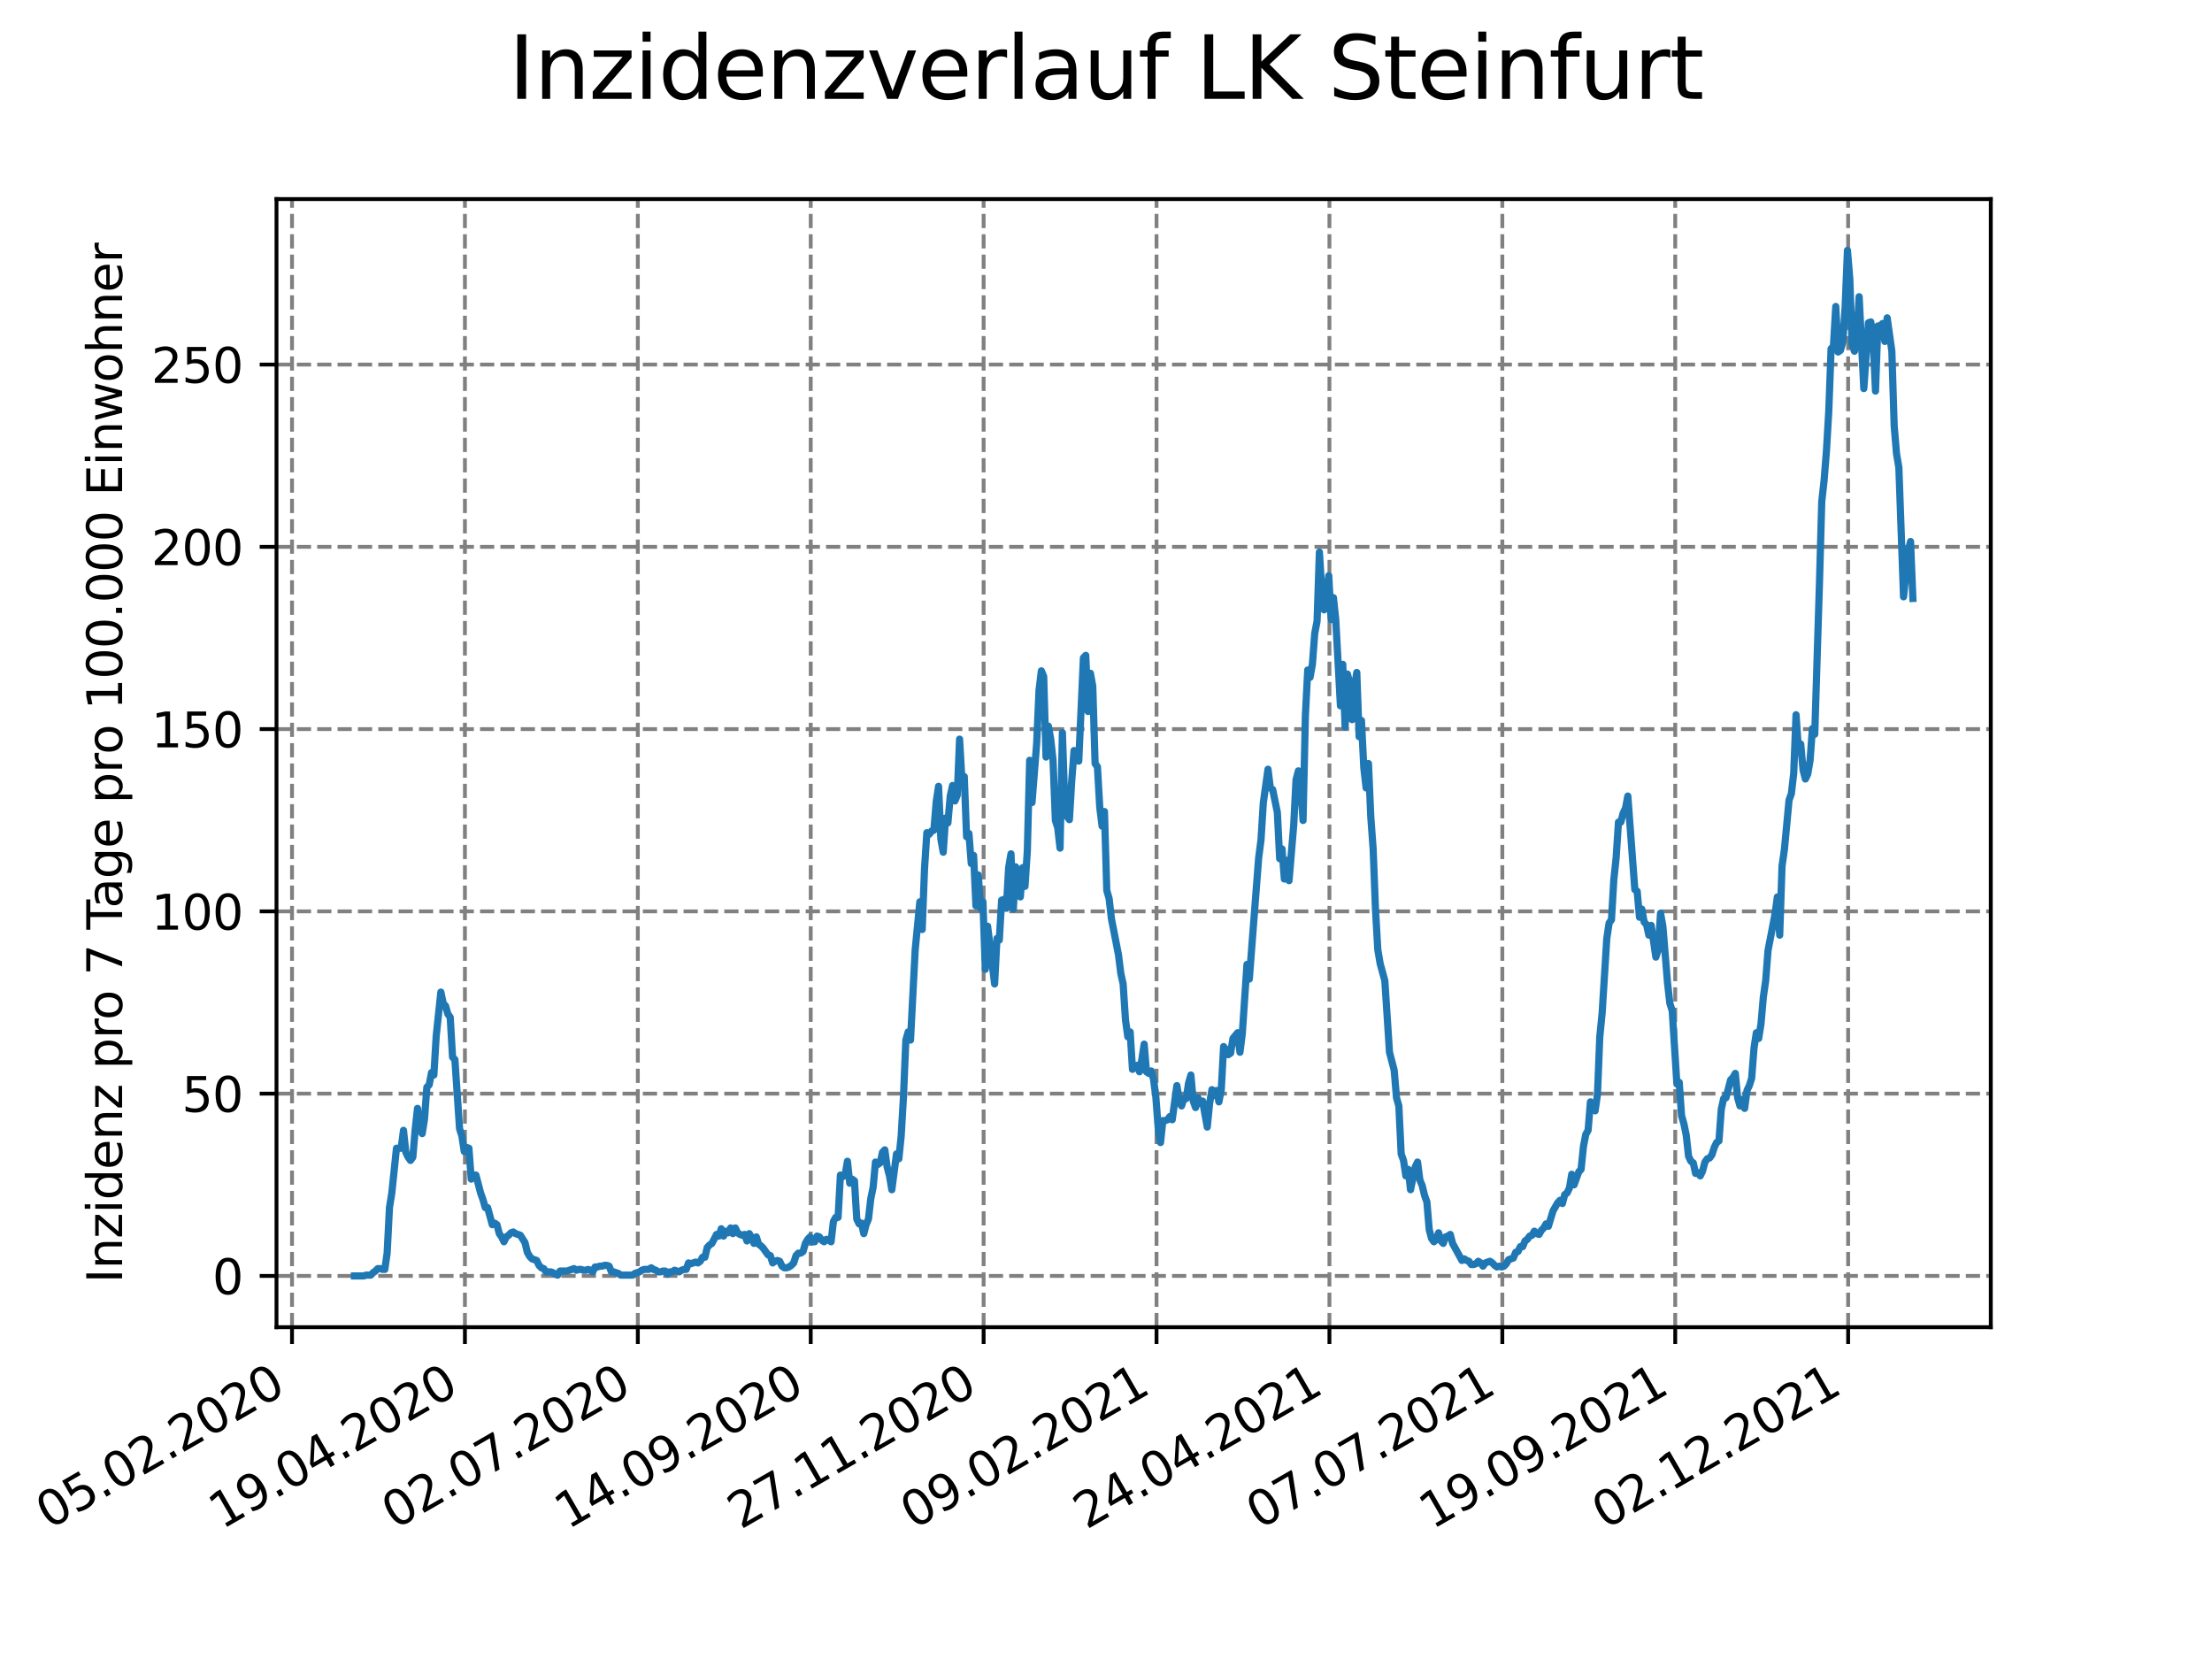 <?xml version="1.0" encoding="utf-8" standalone="no"?>
<!DOCTYPE svg PUBLIC "-//W3C//DTD SVG 1.1//EN"
  "http://www.w3.org/Graphics/SVG/1.1/DTD/svg11.dtd">
<svg xmlns:xlink="http://www.w3.org/1999/xlink" width="460.8pt" height="345.6pt" viewBox="0 0 460.8 345.6" xmlns="http://www.w3.org/2000/svg" version="1.1">
 <defs>
  <style type="text/css">*{stroke-linejoin: round; stroke-linecap: butt}</style>
 </defs>
 <g id="figure_1">
  <g id="patch_1">
   <path d="M 0 345.6 
L 460.8 345.6 
L 460.8 0 
L 0 0 
z
" style="fill: #ffffff"/>
  </g>
  <g id="axes_1">
   <g id="patch_2">
    <path d="M 57.6 276.48 
L 414.72 276.48 
L 414.72 41.472 
L 57.6 41.472 
z
" style="fill: #ffffff"/>
   </g>
   <g id="matplotlib.axis_1">
    <g id="xtick_1">
     <g id="line2d_1">
      <path d="M 60.833 276.48 
L 60.833 41.472 
" clip-path="url(#p76968b57ee)" style="fill: none; stroke-dasharray: 2.96,1.28; stroke-dashoffset: 0; stroke: #808080; stroke-width: 0.8"/>
     </g>
     <g id="line2d_2">
      <defs>
       <path id="med635b8fd5" d="M 0 0 
L 0 3.5 
" style="stroke: #000000; stroke-width: 0.8"/>
      </defs>
      <g>
       <use xlink:href="#med635b8fd5" x="60.833" y="276.48" style="stroke: #000000; stroke-width: 0.8"/>
      </g>
     </g>
     <g id="text_1">
      <!-- 05.02.2020 -->
      <g transform="translate(10.208 318.689)rotate(-30)scale(0.1 -0.1)">
       <defs>
        <path id="DejaVuSans-30" d="M 2034 4250 
Q 1547 4250 1301 3770 
Q 1056 3291 1056 2328 
Q 1056 1369 1301 889 
Q 1547 409 2034 409 
Q 2525 409 2770 889 
Q 3016 1369 3016 2328 
Q 3016 3291 2770 3770 
Q 2525 4250 2034 4250 
z
M 2034 4750 
Q 2819 4750 3233 4129 
Q 3647 3509 3647 2328 
Q 3647 1150 3233 529 
Q 2819 -91 2034 -91 
Q 1250 -91 836 529 
Q 422 1150 422 2328 
Q 422 3509 836 4129 
Q 1250 4750 2034 4750 
z
" transform="scale(0.016)"/>
        <path id="DejaVuSans-35" d="M 691 4666 
L 3169 4666 
L 3169 4134 
L 1269 4134 
L 1269 2991 
Q 1406 3038 1543 3061 
Q 1681 3084 1819 3084 
Q 2600 3084 3056 2656 
Q 3513 2228 3513 1497 
Q 3513 744 3044 326 
Q 2575 -91 1722 -91 
Q 1428 -91 1123 -41 
Q 819 9 494 109 
L 494 744 
Q 775 591 1075 516 
Q 1375 441 1709 441 
Q 2250 441 2565 725 
Q 2881 1009 2881 1497 
Q 2881 1984 2565 2268 
Q 2250 2553 1709 2553 
Q 1456 2553 1204 2497 
Q 953 2441 691 2322 
L 691 4666 
z
" transform="scale(0.016)"/>
        <path id="DejaVuSans-2e" d="M 684 794 
L 1344 794 
L 1344 0 
L 684 0 
L 684 794 
z
" transform="scale(0.016)"/>
        <path id="DejaVuSans-32" d="M 1228 531 
L 3431 531 
L 3431 0 
L 469 0 
L 469 531 
Q 828 903 1448 1529 
Q 2069 2156 2228 2338 
Q 2531 2678 2651 2914 
Q 2772 3150 2772 3378 
Q 2772 3750 2511 3984 
Q 2250 4219 1831 4219 
Q 1534 4219 1204 4116 
Q 875 4013 500 3803 
L 500 4441 
Q 881 4594 1212 4672 
Q 1544 4750 1819 4750 
Q 2544 4750 2975 4387 
Q 3406 4025 3406 3419 
Q 3406 3131 3298 2873 
Q 3191 2616 2906 2266 
Q 2828 2175 2409 1742 
Q 1991 1309 1228 531 
z
" transform="scale(0.016)"/>
       </defs>
       <use xlink:href="#DejaVuSans-30"/>
       <use xlink:href="#DejaVuSans-35" x="63.623"/>
       <use xlink:href="#DejaVuSans-2e" x="127.246"/>
       <use xlink:href="#DejaVuSans-30" x="159.033"/>
       <use xlink:href="#DejaVuSans-32" x="222.656"/>
       <use xlink:href="#DejaVuSans-2e" x="286.279"/>
       <use xlink:href="#DejaVuSans-32" x="318.066"/>
       <use xlink:href="#DejaVuSans-30" x="381.689"/>
       <use xlink:href="#DejaVuSans-32" x="445.312"/>
       <use xlink:href="#DejaVuSans-30" x="508.936"/>
      </g>
     </g>
    </g>
    <g id="xtick_2">
     <g id="line2d_3">
      <path d="M 96.851 276.48 
L 96.851 41.472 
" clip-path="url(#p76968b57ee)" style="fill: none; stroke-dasharray: 2.96,1.28; stroke-dashoffset: 0; stroke: #808080; stroke-width: 0.8"/>
     </g>
     <g id="line2d_4">
      <g>
       <use xlink:href="#med635b8fd5" x="96.851" y="276.48" style="stroke: #000000; stroke-width: 0.8"/>
      </g>
     </g>
     <g id="text_2">
      <!-- 19.04.2020 -->
      <g transform="translate(46.226 318.689)rotate(-30)scale(0.1 -0.1)">
       <defs>
        <path id="DejaVuSans-31" d="M 794 531 
L 1825 531 
L 1825 4091 
L 703 3866 
L 703 4441 
L 1819 4666 
L 2450 4666 
L 2450 531 
L 3481 531 
L 3481 0 
L 794 0 
L 794 531 
z
" transform="scale(0.016)"/>
        <path id="DejaVuSans-39" d="M 703 97 
L 703 672 
Q 941 559 1184 500 
Q 1428 441 1663 441 
Q 2288 441 2617 861 
Q 2947 1281 2994 2138 
Q 2813 1869 2534 1725 
Q 2256 1581 1919 1581 
Q 1219 1581 811 2004 
Q 403 2428 403 3163 
Q 403 3881 828 4315 
Q 1253 4750 1959 4750 
Q 2769 4750 3195 4129 
Q 3622 3509 3622 2328 
Q 3622 1225 3098 567 
Q 2575 -91 1691 -91 
Q 1453 -91 1209 -44 
Q 966 3 703 97 
z
M 1959 2075 
Q 2384 2075 2632 2365 
Q 2881 2656 2881 3163 
Q 2881 3666 2632 3958 
Q 2384 4250 1959 4250 
Q 1534 4250 1286 3958 
Q 1038 3666 1038 3163 
Q 1038 2656 1286 2365 
Q 1534 2075 1959 2075 
z
" transform="scale(0.016)"/>
        <path id="DejaVuSans-34" d="M 2419 4116 
L 825 1625 
L 2419 1625 
L 2419 4116 
z
M 2253 4666 
L 3047 4666 
L 3047 1625 
L 3713 1625 
L 3713 1100 
L 3047 1100 
L 3047 0 
L 2419 0 
L 2419 1100 
L 313 1100 
L 313 1709 
L 2253 4666 
z
" transform="scale(0.016)"/>
       </defs>
       <use xlink:href="#DejaVuSans-31"/>
       <use xlink:href="#DejaVuSans-39" x="63.623"/>
       <use xlink:href="#DejaVuSans-2e" x="127.246"/>
       <use xlink:href="#DejaVuSans-30" x="159.033"/>
       <use xlink:href="#DejaVuSans-34" x="222.656"/>
       <use xlink:href="#DejaVuSans-2e" x="286.279"/>
       <use xlink:href="#DejaVuSans-32" x="318.066"/>
       <use xlink:href="#DejaVuSans-30" x="381.689"/>
       <use xlink:href="#DejaVuSans-32" x="445.312"/>
       <use xlink:href="#DejaVuSans-30" x="508.936"/>
      </g>
     </g>
    </g>
    <g id="xtick_3">
     <g id="line2d_5">
      <path d="M 132.87 276.48 
L 132.87 41.472 
" clip-path="url(#p76968b57ee)" style="fill: none; stroke-dasharray: 2.96,1.28; stroke-dashoffset: 0; stroke: #808080; stroke-width: 0.8"/>
     </g>
     <g id="line2d_6">
      <g>
       <use xlink:href="#med635b8fd5" x="132.87" y="276.48" style="stroke: #000000; stroke-width: 0.8"/>
      </g>
     </g>
     <g id="text_3">
      <!-- 02.07.2020 -->
      <g transform="translate(82.245 318.689)rotate(-30)scale(0.1 -0.1)">
       <defs>
        <path id="DejaVuSans-37" d="M 525 4666 
L 3525 4666 
L 3525 4397 
L 1831 0 
L 1172 0 
L 2766 4134 
L 525 4134 
L 525 4666 
z
" transform="scale(0.016)"/>
       </defs>
       <use xlink:href="#DejaVuSans-30"/>
       <use xlink:href="#DejaVuSans-32" x="63.623"/>
       <use xlink:href="#DejaVuSans-2e" x="127.246"/>
       <use xlink:href="#DejaVuSans-30" x="159.033"/>
       <use xlink:href="#DejaVuSans-37" x="222.656"/>
       <use xlink:href="#DejaVuSans-2e" x="286.279"/>
       <use xlink:href="#DejaVuSans-32" x="318.066"/>
       <use xlink:href="#DejaVuSans-30" x="381.689"/>
       <use xlink:href="#DejaVuSans-32" x="445.312"/>
       <use xlink:href="#DejaVuSans-30" x="508.936"/>
      </g>
     </g>
    </g>
    <g id="xtick_4">
     <g id="line2d_7">
      <path d="M 168.889 276.48 
L 168.889 41.472 
" clip-path="url(#p76968b57ee)" style="fill: none; stroke-dasharray: 2.96,1.28; stroke-dashoffset: 0; stroke: #808080; stroke-width: 0.8"/>
     </g>
     <g id="line2d_8">
      <g>
       <use xlink:href="#med635b8fd5" x="168.889" y="276.48" style="stroke: #000000; stroke-width: 0.8"/>
      </g>
     </g>
     <g id="text_4">
      <!-- 14.09.2020 -->
      <g transform="translate(118.263 318.689)rotate(-30)scale(0.1 -0.1)">
       <use xlink:href="#DejaVuSans-31"/>
       <use xlink:href="#DejaVuSans-34" x="63.623"/>
       <use xlink:href="#DejaVuSans-2e" x="127.246"/>
       <use xlink:href="#DejaVuSans-30" x="159.033"/>
       <use xlink:href="#DejaVuSans-39" x="222.656"/>
       <use xlink:href="#DejaVuSans-2e" x="286.279"/>
       <use xlink:href="#DejaVuSans-32" x="318.066"/>
       <use xlink:href="#DejaVuSans-30" x="381.689"/>
       <use xlink:href="#DejaVuSans-32" x="445.312"/>
       <use xlink:href="#DejaVuSans-30" x="508.936"/>
      </g>
     </g>
    </g>
    <g id="xtick_5">
     <g id="line2d_9">
      <path d="M 204.907 276.48 
L 204.907 41.472 
" clip-path="url(#p76968b57ee)" style="fill: none; stroke-dasharray: 2.96,1.28; stroke-dashoffset: 0; stroke: #808080; stroke-width: 0.8"/>
     </g>
     <g id="line2d_10">
      <g>
       <use xlink:href="#med635b8fd5" x="204.907" y="276.48" style="stroke: #000000; stroke-width: 0.8"/>
      </g>
     </g>
     <g id="text_5">
      <!-- 27.11.2020 -->
      <g transform="translate(154.282 318.689)rotate(-30)scale(0.1 -0.1)">
       <use xlink:href="#DejaVuSans-32"/>
       <use xlink:href="#DejaVuSans-37" x="63.623"/>
       <use xlink:href="#DejaVuSans-2e" x="127.246"/>
       <use xlink:href="#DejaVuSans-31" x="159.033"/>
       <use xlink:href="#DejaVuSans-31" x="222.656"/>
       <use xlink:href="#DejaVuSans-2e" x="286.279"/>
       <use xlink:href="#DejaVuSans-32" x="318.066"/>
       <use xlink:href="#DejaVuSans-30" x="381.689"/>
       <use xlink:href="#DejaVuSans-32" x="445.312"/>
       <use xlink:href="#DejaVuSans-30" x="508.936"/>
      </g>
     </g>
    </g>
    <g id="xtick_6">
     <g id="line2d_11">
      <path d="M 240.926 276.48 
L 240.926 41.472 
" clip-path="url(#p76968b57ee)" style="fill: none; stroke-dasharray: 2.96,1.28; stroke-dashoffset: 0; stroke: #808080; stroke-width: 0.8"/>
     </g>
     <g id="line2d_12">
      <g>
       <use xlink:href="#med635b8fd5" x="240.926" y="276.48" style="stroke: #000000; stroke-width: 0.8"/>
      </g>
     </g>
     <g id="text_6">
      <!-- 09.02.2021 -->
      <g transform="translate(190.301 318.689)rotate(-30)scale(0.1 -0.1)">
       <use xlink:href="#DejaVuSans-30"/>
       <use xlink:href="#DejaVuSans-39" x="63.623"/>
       <use xlink:href="#DejaVuSans-2e" x="127.246"/>
       <use xlink:href="#DejaVuSans-30" x="159.033"/>
       <use xlink:href="#DejaVuSans-32" x="222.656"/>
       <use xlink:href="#DejaVuSans-2e" x="286.279"/>
       <use xlink:href="#DejaVuSans-32" x="318.066"/>
       <use xlink:href="#DejaVuSans-30" x="381.689"/>
       <use xlink:href="#DejaVuSans-32" x="445.312"/>
       <use xlink:href="#DejaVuSans-31" x="508.936"/>
      </g>
     </g>
    </g>
    <g id="xtick_7">
     <g id="line2d_13">
      <path d="M 276.945 276.48 
L 276.945 41.472 
" clip-path="url(#p76968b57ee)" style="fill: none; stroke-dasharray: 2.96,1.28; stroke-dashoffset: 0; stroke: #808080; stroke-width: 0.8"/>
     </g>
     <g id="line2d_14">
      <g>
       <use xlink:href="#med635b8fd5" x="276.945" y="276.48" style="stroke: #000000; stroke-width: 0.8"/>
      </g>
     </g>
     <g id="text_7">
      <!-- 24.04.2021 -->
      <g transform="translate(226.319 318.689)rotate(-30)scale(0.1 -0.1)">
       <use xlink:href="#DejaVuSans-32"/>
       <use xlink:href="#DejaVuSans-34" x="63.623"/>
       <use xlink:href="#DejaVuSans-2e" x="127.246"/>
       <use xlink:href="#DejaVuSans-30" x="159.033"/>
       <use xlink:href="#DejaVuSans-34" x="222.656"/>
       <use xlink:href="#DejaVuSans-2e" x="286.279"/>
       <use xlink:href="#DejaVuSans-32" x="318.066"/>
       <use xlink:href="#DejaVuSans-30" x="381.689"/>
       <use xlink:href="#DejaVuSans-32" x="445.312"/>
       <use xlink:href="#DejaVuSans-31" x="508.936"/>
      </g>
     </g>
    </g>
    <g id="xtick_8">
     <g id="line2d_15">
      <path d="M 312.963 276.48 
L 312.963 41.472 
" clip-path="url(#p76968b57ee)" style="fill: none; stroke-dasharray: 2.96,1.28; stroke-dashoffset: 0; stroke: #808080; stroke-width: 0.8"/>
     </g>
     <g id="line2d_16">
      <g>
       <use xlink:href="#med635b8fd5" x="312.963" y="276.48" style="stroke: #000000; stroke-width: 0.8"/>
      </g>
     </g>
     <g id="text_8">
      <!-- 07.07.2021 -->
      <g transform="translate(262.338 318.689)rotate(-30)scale(0.1 -0.1)">
       <use xlink:href="#DejaVuSans-30"/>
       <use xlink:href="#DejaVuSans-37" x="63.623"/>
       <use xlink:href="#DejaVuSans-2e" x="127.246"/>
       <use xlink:href="#DejaVuSans-30" x="159.033"/>
       <use xlink:href="#DejaVuSans-37" x="222.656"/>
       <use xlink:href="#DejaVuSans-2e" x="286.279"/>
       <use xlink:href="#DejaVuSans-32" x="318.066"/>
       <use xlink:href="#DejaVuSans-30" x="381.689"/>
       <use xlink:href="#DejaVuSans-32" x="445.312"/>
       <use xlink:href="#DejaVuSans-31" x="508.936"/>
      </g>
     </g>
    </g>
    <g id="xtick_9">
     <g id="line2d_17">
      <path d="M 348.982 276.48 
L 348.982 41.472 
" clip-path="url(#p76968b57ee)" style="fill: none; stroke-dasharray: 2.96,1.28; stroke-dashoffset: 0; stroke: #808080; stroke-width: 0.8"/>
     </g>
     <g id="line2d_18">
      <g>
       <use xlink:href="#med635b8fd5" x="348.982" y="276.48" style="stroke: #000000; stroke-width: 0.8"/>
      </g>
     </g>
     <g id="text_9">
      <!-- 19.09.2021 -->
      <g transform="translate(298.357 318.689)rotate(-30)scale(0.1 -0.1)">
       <use xlink:href="#DejaVuSans-31"/>
       <use xlink:href="#DejaVuSans-39" x="63.623"/>
       <use xlink:href="#DejaVuSans-2e" x="127.246"/>
       <use xlink:href="#DejaVuSans-30" x="159.033"/>
       <use xlink:href="#DejaVuSans-39" x="222.656"/>
       <use xlink:href="#DejaVuSans-2e" x="286.279"/>
       <use xlink:href="#DejaVuSans-32" x="318.066"/>
       <use xlink:href="#DejaVuSans-30" x="381.689"/>
       <use xlink:href="#DejaVuSans-32" x="445.312"/>
       <use xlink:href="#DejaVuSans-31" x="508.936"/>
      </g>
     </g>
    </g>
    <g id="xtick_10">
     <g id="line2d_19">
      <path d="M 385.001 276.48 
L 385.001 41.472 
" clip-path="url(#p76968b57ee)" style="fill: none; stroke-dasharray: 2.96,1.28; stroke-dashoffset: 0; stroke: #808080; stroke-width: 0.8"/>
     </g>
     <g id="line2d_20">
      <g>
       <use xlink:href="#med635b8fd5" x="385.001" y="276.48" style="stroke: #000000; stroke-width: 0.8"/>
      </g>
     </g>
     <g id="text_10">
      <!-- 02.12.2021 -->
      <g transform="translate(334.375 318.689)rotate(-30)scale(0.1 -0.1)">
       <use xlink:href="#DejaVuSans-30"/>
       <use xlink:href="#DejaVuSans-32" x="63.623"/>
       <use xlink:href="#DejaVuSans-2e" x="127.246"/>
       <use xlink:href="#DejaVuSans-31" x="159.033"/>
       <use xlink:href="#DejaVuSans-32" x="222.656"/>
       <use xlink:href="#DejaVuSans-2e" x="286.279"/>
       <use xlink:href="#DejaVuSans-32" x="318.066"/>
       <use xlink:href="#DejaVuSans-30" x="381.689"/>
       <use xlink:href="#DejaVuSans-32" x="445.312"/>
       <use xlink:href="#DejaVuSans-31" x="508.936"/>
      </g>
     </g>
    </g>
   </g>
   <g id="matplotlib.axis_2">
    <g id="ytick_1">
     <g id="line2d_21">
      <path d="M 57.6 265.798 
L 414.72 265.798 
" clip-path="url(#p76968b57ee)" style="fill: none; stroke-dasharray: 2.96,1.28; stroke-dashoffset: 0; stroke: #808080; stroke-width: 0.8"/>
     </g>
     <g id="line2d_22">
      <defs>
       <path id="me9c113cbf9" d="M 0 0 
L -3.5 0 
" style="stroke: #000000; stroke-width: 0.8"/>
      </defs>
      <g>
       <use xlink:href="#me9c113cbf9" x="57.6" y="265.798" style="stroke: #000000; stroke-width: 0.8"/>
      </g>
     </g>
     <g id="text_11">
      <!-- 0 -->
      <g transform="translate(44.237 269.597)scale(0.1 -0.1)">
       <use xlink:href="#DejaVuSans-30"/>
      </g>
     </g>
    </g>
    <g id="ytick_2">
     <g id="line2d_23">
      <path d="M 57.6 227.828 
L 414.72 227.828 
" clip-path="url(#p76968b57ee)" style="fill: none; stroke-dasharray: 2.96,1.28; stroke-dashoffset: 0; stroke: #808080; stroke-width: 0.8"/>
     </g>
     <g id="line2d_24">
      <g>
       <use xlink:href="#me9c113cbf9" x="57.6" y="227.828" style="stroke: #000000; stroke-width: 0.8"/>
      </g>
     </g>
     <g id="text_12">
      <!-- 50 -->
      <g transform="translate(37.875 231.627)scale(0.1 -0.1)">
       <use xlink:href="#DejaVuSans-35"/>
       <use xlink:href="#DejaVuSans-30" x="63.623"/>
      </g>
     </g>
    </g>
    <g id="ytick_3">
     <g id="line2d_25">
      <path d="M 57.6 189.859 
L 414.72 189.859 
" clip-path="url(#p76968b57ee)" style="fill: none; stroke-dasharray: 2.96,1.28; stroke-dashoffset: 0; stroke: #808080; stroke-width: 0.8"/>
     </g>
     <g id="line2d_26">
      <g>
       <use xlink:href="#me9c113cbf9" x="57.6" y="189.859" style="stroke: #000000; stroke-width: 0.8"/>
      </g>
     </g>
     <g id="text_13">
      <!-- 100 -->
      <g transform="translate(31.512 193.658)scale(0.1 -0.1)">
       <use xlink:href="#DejaVuSans-31"/>
       <use xlink:href="#DejaVuSans-30" x="63.623"/>
       <use xlink:href="#DejaVuSans-30" x="127.246"/>
      </g>
     </g>
    </g>
    <g id="ytick_4">
     <g id="line2d_27">
      <path d="M 57.6 151.889 
L 414.72 151.889 
" clip-path="url(#p76968b57ee)" style="fill: none; stroke-dasharray: 2.96,1.28; stroke-dashoffset: 0; stroke: #808080; stroke-width: 0.8"/>
     </g>
     <g id="line2d_28">
      <g>
       <use xlink:href="#me9c113cbf9" x="57.6" y="151.889" style="stroke: #000000; stroke-width: 0.8"/>
      </g>
     </g>
     <g id="text_14">
      <!-- 150 -->
      <g transform="translate(31.512 155.688)scale(0.1 -0.1)">
       <use xlink:href="#DejaVuSans-31"/>
       <use xlink:href="#DejaVuSans-35" x="63.623"/>
       <use xlink:href="#DejaVuSans-30" x="127.246"/>
      </g>
     </g>
    </g>
    <g id="ytick_5">
     <g id="line2d_29">
      <path d="M 57.6 113.919 
L 414.72 113.919 
" clip-path="url(#p76968b57ee)" style="fill: none; stroke-dasharray: 2.96,1.28; stroke-dashoffset: 0; stroke: #808080; stroke-width: 0.8"/>
     </g>
     <g id="line2d_30">
      <g>
       <use xlink:href="#me9c113cbf9" x="57.6" y="113.919" style="stroke: #000000; stroke-width: 0.8"/>
      </g>
     </g>
     <g id="text_15">
      <!-- 200 -->
      <g transform="translate(31.512 117.719)scale(0.1 -0.1)">
       <use xlink:href="#DejaVuSans-32"/>
       <use xlink:href="#DejaVuSans-30" x="63.623"/>
       <use xlink:href="#DejaVuSans-30" x="127.246"/>
      </g>
     </g>
    </g>
    <g id="ytick_6">
     <g id="line2d_31">
      <path d="M 57.6 75.95 
L 414.72 75.95 
" clip-path="url(#p76968b57ee)" style="fill: none; stroke-dasharray: 2.96,1.28; stroke-dashoffset: 0; stroke: #808080; stroke-width: 0.8"/>
     </g>
     <g id="line2d_32">
      <g>
       <use xlink:href="#me9c113cbf9" x="57.6" y="75.95" style="stroke: #000000; stroke-width: 0.8"/>
      </g>
     </g>
     <g id="text_16">
      <!-- 250 -->
      <g transform="translate(31.512 79.749)scale(0.1 -0.1)">
       <use xlink:href="#DejaVuSans-32"/>
       <use xlink:href="#DejaVuSans-35" x="63.623"/>
       <use xlink:href="#DejaVuSans-30" x="127.246"/>
      </g>
     </g>
    </g>
    <g id="text_17">
     <!-- Inzidenz pro 7 Tage pro 100.000 Einwohner -->
     <g transform="translate(25.433 267.301)rotate(-90)scale(0.1 -0.1)">
      <defs>
       <path id="DejaVuSans-49" d="M 628 4666 
L 1259 4666 
L 1259 0 
L 628 0 
L 628 4666 
z
" transform="scale(0.016)"/>
       <path id="DejaVuSans-6e" d="M 3513 2113 
L 3513 0 
L 2938 0 
L 2938 2094 
Q 2938 2591 2744 2837 
Q 2550 3084 2163 3084 
Q 1697 3084 1428 2787 
Q 1159 2491 1159 1978 
L 1159 0 
L 581 0 
L 581 3500 
L 1159 3500 
L 1159 2956 
Q 1366 3272 1645 3428 
Q 1925 3584 2291 3584 
Q 2894 3584 3203 3211 
Q 3513 2838 3513 2113 
z
" transform="scale(0.016)"/>
       <path id="DejaVuSans-7a" d="M 353 3500 
L 3084 3500 
L 3084 2975 
L 922 459 
L 3084 459 
L 3084 0 
L 275 0 
L 275 525 
L 2438 3041 
L 353 3041 
L 353 3500 
z
" transform="scale(0.016)"/>
       <path id="DejaVuSans-69" d="M 603 3500 
L 1178 3500 
L 1178 0 
L 603 0 
L 603 3500 
z
M 603 4863 
L 1178 4863 
L 1178 4134 
L 603 4134 
L 603 4863 
z
" transform="scale(0.016)"/>
       <path id="DejaVuSans-64" d="M 2906 2969 
L 2906 4863 
L 3481 4863 
L 3481 0 
L 2906 0 
L 2906 525 
Q 2725 213 2448 61 
Q 2172 -91 1784 -91 
Q 1150 -91 751 415 
Q 353 922 353 1747 
Q 353 2572 751 3078 
Q 1150 3584 1784 3584 
Q 2172 3584 2448 3432 
Q 2725 3281 2906 2969 
z
M 947 1747 
Q 947 1113 1208 752 
Q 1469 391 1925 391 
Q 2381 391 2643 752 
Q 2906 1113 2906 1747 
Q 2906 2381 2643 2742 
Q 2381 3103 1925 3103 
Q 1469 3103 1208 2742 
Q 947 2381 947 1747 
z
" transform="scale(0.016)"/>
       <path id="DejaVuSans-65" d="M 3597 1894 
L 3597 1613 
L 953 1613 
Q 991 1019 1311 708 
Q 1631 397 2203 397 
Q 2534 397 2845 478 
Q 3156 559 3463 722 
L 3463 178 
Q 3153 47 2828 -22 
Q 2503 -91 2169 -91 
Q 1331 -91 842 396 
Q 353 884 353 1716 
Q 353 2575 817 3079 
Q 1281 3584 2069 3584 
Q 2775 3584 3186 3129 
Q 3597 2675 3597 1894 
z
M 3022 2063 
Q 3016 2534 2758 2815 
Q 2500 3097 2075 3097 
Q 1594 3097 1305 2825 
Q 1016 2553 972 2059 
L 3022 2063 
z
" transform="scale(0.016)"/>
       <path id="DejaVuSans-20" transform="scale(0.016)"/>
       <path id="DejaVuSans-70" d="M 1159 525 
L 1159 -1331 
L 581 -1331 
L 581 3500 
L 1159 3500 
L 1159 2969 
Q 1341 3281 1617 3432 
Q 1894 3584 2278 3584 
Q 2916 3584 3314 3078 
Q 3713 2572 3713 1747 
Q 3713 922 3314 415 
Q 2916 -91 2278 -91 
Q 1894 -91 1617 61 
Q 1341 213 1159 525 
z
M 3116 1747 
Q 3116 2381 2855 2742 
Q 2594 3103 2138 3103 
Q 1681 3103 1420 2742 
Q 1159 2381 1159 1747 
Q 1159 1113 1420 752 
Q 1681 391 2138 391 
Q 2594 391 2855 752 
Q 3116 1113 3116 1747 
z
" transform="scale(0.016)"/>
       <path id="DejaVuSans-72" d="M 2631 2963 
Q 2534 3019 2420 3045 
Q 2306 3072 2169 3072 
Q 1681 3072 1420 2755 
Q 1159 2438 1159 1844 
L 1159 0 
L 581 0 
L 581 3500 
L 1159 3500 
L 1159 2956 
Q 1341 3275 1631 3429 
Q 1922 3584 2338 3584 
Q 2397 3584 2469 3576 
Q 2541 3569 2628 3553 
L 2631 2963 
z
" transform="scale(0.016)"/>
       <path id="DejaVuSans-6f" d="M 1959 3097 
Q 1497 3097 1228 2736 
Q 959 2375 959 1747 
Q 959 1119 1226 758 
Q 1494 397 1959 397 
Q 2419 397 2687 759 
Q 2956 1122 2956 1747 
Q 2956 2369 2687 2733 
Q 2419 3097 1959 3097 
z
M 1959 3584 
Q 2709 3584 3137 3096 
Q 3566 2609 3566 1747 
Q 3566 888 3137 398 
Q 2709 -91 1959 -91 
Q 1206 -91 779 398 
Q 353 888 353 1747 
Q 353 2609 779 3096 
Q 1206 3584 1959 3584 
z
" transform="scale(0.016)"/>
       <path id="DejaVuSans-54" d="M -19 4666 
L 3928 4666 
L 3928 4134 
L 2272 4134 
L 2272 0 
L 1638 0 
L 1638 4134 
L -19 4134 
L -19 4666 
z
" transform="scale(0.016)"/>
       <path id="DejaVuSans-61" d="M 2194 1759 
Q 1497 1759 1228 1600 
Q 959 1441 959 1056 
Q 959 750 1161 570 
Q 1363 391 1709 391 
Q 2188 391 2477 730 
Q 2766 1069 2766 1631 
L 2766 1759 
L 2194 1759 
z
M 3341 1997 
L 3341 0 
L 2766 0 
L 2766 531 
Q 2569 213 2275 61 
Q 1981 -91 1556 -91 
Q 1019 -91 701 211 
Q 384 513 384 1019 
Q 384 1609 779 1909 
Q 1175 2209 1959 2209 
L 2766 2209 
L 2766 2266 
Q 2766 2663 2505 2880 
Q 2244 3097 1772 3097 
Q 1472 3097 1187 3025 
Q 903 2953 641 2809 
L 641 3341 
Q 956 3463 1253 3523 
Q 1550 3584 1831 3584 
Q 2591 3584 2966 3190 
Q 3341 2797 3341 1997 
z
" transform="scale(0.016)"/>
       <path id="DejaVuSans-67" d="M 2906 1791 
Q 2906 2416 2648 2759 
Q 2391 3103 1925 3103 
Q 1463 3103 1205 2759 
Q 947 2416 947 1791 
Q 947 1169 1205 825 
Q 1463 481 1925 481 
Q 2391 481 2648 825 
Q 2906 1169 2906 1791 
z
M 3481 434 
Q 3481 -459 3084 -895 
Q 2688 -1331 1869 -1331 
Q 1566 -1331 1297 -1286 
Q 1028 -1241 775 -1147 
L 775 -588 
Q 1028 -725 1275 -790 
Q 1522 -856 1778 -856 
Q 2344 -856 2625 -561 
Q 2906 -266 2906 331 
L 2906 616 
Q 2728 306 2450 153 
Q 2172 0 1784 0 
Q 1141 0 747 490 
Q 353 981 353 1791 
Q 353 2603 747 3093 
Q 1141 3584 1784 3584 
Q 2172 3584 2450 3431 
Q 2728 3278 2906 2969 
L 2906 3500 
L 3481 3500 
L 3481 434 
z
" transform="scale(0.016)"/>
       <path id="DejaVuSans-45" d="M 628 4666 
L 3578 4666 
L 3578 4134 
L 1259 4134 
L 1259 2753 
L 3481 2753 
L 3481 2222 
L 1259 2222 
L 1259 531 
L 3634 531 
L 3634 0 
L 628 0 
L 628 4666 
z
" transform="scale(0.016)"/>
       <path id="DejaVuSans-77" d="M 269 3500 
L 844 3500 
L 1563 769 
L 2278 3500 
L 2956 3500 
L 3675 769 
L 4391 3500 
L 4966 3500 
L 4050 0 
L 3372 0 
L 2619 2869 
L 1863 0 
L 1184 0 
L 269 3500 
z
" transform="scale(0.016)"/>
       <path id="DejaVuSans-68" d="M 3513 2113 
L 3513 0 
L 2938 0 
L 2938 2094 
Q 2938 2591 2744 2837 
Q 2550 3084 2163 3084 
Q 1697 3084 1428 2787 
Q 1159 2491 1159 1978 
L 1159 0 
L 581 0 
L 581 4863 
L 1159 4863 
L 1159 2956 
Q 1366 3272 1645 3428 
Q 1925 3584 2291 3584 
Q 2894 3584 3203 3211 
Q 3513 2838 3513 2113 
z
" transform="scale(0.016)"/>
      </defs>
      <use xlink:href="#DejaVuSans-49"/>
      <use xlink:href="#DejaVuSans-6e" x="29.492"/>
      <use xlink:href="#DejaVuSans-7a" x="92.871"/>
      <use xlink:href="#DejaVuSans-69" x="145.361"/>
      <use xlink:href="#DejaVuSans-64" x="173.145"/>
      <use xlink:href="#DejaVuSans-65" x="236.621"/>
      <use xlink:href="#DejaVuSans-6e" x="298.145"/>
      <use xlink:href="#DejaVuSans-7a" x="361.523"/>
      <use xlink:href="#DejaVuSans-20" x="414.014"/>
      <use xlink:href="#DejaVuSans-70" x="445.801"/>
      <use xlink:href="#DejaVuSans-72" x="509.277"/>
      <use xlink:href="#DejaVuSans-6f" x="548.141"/>
      <use xlink:href="#DejaVuSans-20" x="609.322"/>
      <use xlink:href="#DejaVuSans-37" x="641.109"/>
      <use xlink:href="#DejaVuSans-20" x="704.732"/>
      <use xlink:href="#DejaVuSans-54" x="736.52"/>
      <use xlink:href="#DejaVuSans-61" x="781.104"/>
      <use xlink:href="#DejaVuSans-67" x="842.383"/>
      <use xlink:href="#DejaVuSans-65" x="905.859"/>
      <use xlink:href="#DejaVuSans-20" x="967.383"/>
      <use xlink:href="#DejaVuSans-70" x="999.17"/>
      <use xlink:href="#DejaVuSans-72" x="1062.646"/>
      <use xlink:href="#DejaVuSans-6f" x="1101.51"/>
      <use xlink:href="#DejaVuSans-20" x="1162.691"/>
      <use xlink:href="#DejaVuSans-31" x="1194.479"/>
      <use xlink:href="#DejaVuSans-30" x="1258.102"/>
      <use xlink:href="#DejaVuSans-30" x="1321.725"/>
      <use xlink:href="#DejaVuSans-2e" x="1385.348"/>
      <use xlink:href="#DejaVuSans-30" x="1417.135"/>
      <use xlink:href="#DejaVuSans-30" x="1480.758"/>
      <use xlink:href="#DejaVuSans-30" x="1544.381"/>
      <use xlink:href="#DejaVuSans-20" x="1608.004"/>
      <use xlink:href="#DejaVuSans-45" x="1639.791"/>
      <use xlink:href="#DejaVuSans-69" x="1702.975"/>
      <use xlink:href="#DejaVuSans-6e" x="1730.758"/>
      <use xlink:href="#DejaVuSans-77" x="1794.137"/>
      <use xlink:href="#DejaVuSans-6f" x="1875.924"/>
      <use xlink:href="#DejaVuSans-68" x="1937.105"/>
      <use xlink:href="#DejaVuSans-6e" x="2000.484"/>
      <use xlink:href="#DejaVuSans-65" x="2063.863"/>
      <use xlink:href="#DejaVuSans-72" x="2125.387"/>
     </g>
    </g>
   </g>
   <g id="line2d_33">
    <path d="M 73.833 265.798 
L 75.78 265.798 
L 76.266 265.628 
L 77.24 265.628 
L 77.727 265.12 
L 78.213 264.781 
L 78.7 264.273 
L 79.187 264.273 
L 79.674 264.442 
L 80.16 264.442 
L 80.647 261.054 
L 81.134 251.566 
L 81.621 248.517 
L 82.594 239.198 
L 83.567 239.198 
L 84.054 235.471 
L 84.541 240.045 
L 85.028 241.062 
L 85.514 241.74 
L 86.001 241.062 
L 86.488 235.302 
L 86.975 230.896 
L 87.461 234.793 
L 87.948 236.149 
L 88.435 233.099 
L 88.922 226.491 
L 89.408 225.983 
L 89.895 223.442 
L 90.382 223.95 
L 90.869 215.818 
L 91.842 206.669 
L 92.329 209.041 
L 92.816 209.549 
L 93.302 211.243 
L 93.789 211.921 
L 94.276 220.223 
L 94.762 220.731 
L 95.736 235.132 
L 96.223 236.657 
L 96.709 239.876 
L 97.196 239.029 
L 97.683 239.198 
L 98.17 245.636 
L 98.656 244.789 
L 99.143 244.789 
L 100.117 248.517 
L 100.603 249.872 
L 101.09 251.566 
L 101.577 251.566 
L 102.55 255.124 
L 103.037 254.785 
L 103.524 255.124 
L 104.011 256.988 
L 104.497 257.665 
L 104.984 258.682 
L 105.471 257.665 
L 105.957 257.327 
L 106.444 256.818 
L 106.931 256.649 
L 107.418 256.988 
L 108.391 257.327 
L 109.365 258.851 
L 109.851 260.885 
L 110.338 261.732 
L 110.825 262.24 
L 111.798 262.579 
L 112.285 263.595 
L 112.772 264.104 
L 113.259 264.273 
L 113.745 264.951 
L 114.719 264.951 
L 115.205 265.12 
L 115.692 265.459 
L 116.179 265.628 
L 116.666 264.781 
L 118.126 264.781 
L 119.586 264.273 
L 120.073 264.612 
L 120.56 264.442 
L 121.046 264.442 
L 121.533 264.612 
L 122.02 264.612 
L 122.507 264.442 
L 122.993 264.612 
L 123.48 264.951 
L 123.967 263.934 
L 124.454 263.934 
L 124.94 263.765 
L 125.427 263.765 
L 125.914 263.595 
L 126.4 263.595 
L 126.887 263.765 
L 127.374 264.951 
L 127.861 264.951 
L 128.834 265.29 
L 129.321 265.628 
L 131.755 265.628 
L 132.241 265.29 
L 133.215 264.951 
L 133.702 264.612 
L 134.188 264.442 
L 135.162 264.442 
L 135.649 264.104 
L 136.135 264.442 
L 136.622 264.612 
L 137.109 264.951 
L 137.595 264.951 
L 138.082 264.781 
L 138.569 264.781 
L 139.056 265.459 
L 139.542 264.951 
L 140.029 264.951 
L 140.516 264.612 
L 141.489 264.951 
L 141.976 264.612 
L 142.463 264.442 
L 142.95 264.442 
L 143.436 263.087 
L 143.923 263.256 
L 144.897 262.918 
L 145.383 263.087 
L 145.87 262.748 
L 146.357 261.901 
L 146.843 261.901 
L 147.33 259.868 
L 147.817 259.36 
L 148.304 259.021 
L 149.277 257.157 
L 149.764 257.496 
L 150.251 255.971 
L 150.737 257.496 
L 151.224 256.479 
L 151.711 256.818 
L 152.198 255.802 
L 152.684 256.988 
L 153.171 255.802 
L 153.658 256.818 
L 154.145 257.157 
L 154.631 257.327 
L 155.118 257.157 
L 155.605 258.513 
L 156.092 256.988 
L 156.578 257.835 
L 157.065 259.021 
L 157.552 257.665 
L 158.038 259.19 
L 158.525 259.529 
L 159.012 260.037 
L 159.985 261.393 
L 160.472 261.562 
L 160.959 263.087 
L 161.446 262.748 
L 161.932 262.579 
L 162.419 262.748 
L 162.906 263.765 
L 163.393 264.104 
L 163.879 264.104 
L 164.366 263.934 
L 164.853 263.595 
L 165.34 263.087 
L 165.826 261.562 
L 166.313 261.054 
L 166.8 261.054 
L 167.287 260.715 
L 167.773 259.021 
L 168.26 258.174 
L 168.747 257.665 
L 169.233 258.682 
L 169.72 258.682 
L 170.207 257.496 
L 170.694 257.665 
L 171.18 258.343 
L 171.667 258.682 
L 172.154 258.174 
L 172.641 258.343 
L 173.127 258.682 
L 173.614 254.446 
L 174.101 253.599 
L 174.588 253.599 
L 175.074 244.789 
L 175.561 245.128 
L 176.048 244.789 
L 176.535 241.909 
L 177.021 246.483 
L 177.508 245.636 
L 177.995 245.975 
L 178.481 253.938 
L 178.968 254.955 
L 179.455 254.785 
L 179.942 256.988 
L 180.428 255.124 
L 180.915 253.938 
L 181.402 249.703 
L 181.889 247.331 
L 182.375 242.078 
L 182.862 242.587 
L 183.349 242.248 
L 183.836 240.045 
L 184.322 239.537 
L 184.809 243.095 
L 185.296 244.959 
L 185.783 247.839 
L 186.756 240.384 
L 187.243 241.401 
L 187.73 236.657 
L 188.216 228.355 
L 188.703 216.665 
L 189.19 214.971 
L 189.676 216.665 
L 190.65 197.859 
L 191.623 187.863 
L 192.11 193.623 
L 192.597 180.916 
L 193.084 173.462 
L 193.57 173.801 
L 194.057 173.123 
L 194.544 172.953 
L 195.031 167.024 
L 195.517 163.805 
L 196.004 174.817 
L 196.491 177.528 
L 196.978 170.412 
L 197.464 171.429 
L 197.951 165.838 
L 198.438 163.635 
L 198.925 166.854 
L 199.411 165.668 
L 199.898 153.978 
L 200.385 162.449 
L 200.871 161.771 
L 201.358 174.309 
L 201.845 173.631 
L 202.332 179.9 
L 202.818 178.206 
L 203.305 188.71 
L 203.792 182.272 
L 204.279 189.218 
L 204.765 187.863 
L 205.252 201.925 
L 205.739 192.946 
L 207.199 204.975 
L 207.686 195.487 
L 208.173 195.826 
L 208.659 187.524 
L 209.146 187.355 
L 209.633 189.218 
L 210.119 180.747 
L 210.606 177.867 
L 211.093 189.388 
L 211.58 180.578 
L 212.553 186.846 
L 213.04 180.747 
L 213.527 184.644 
L 214.013 177.189 
L 214.5 158.383 
L 214.987 167.193 
L 215.96 154.825 
L 216.447 143.813 
L 216.934 139.746 
L 217.421 140.932 
L 217.907 157.705 
L 218.394 151.267 
L 218.881 153.978 
L 219.368 158.383 
L 219.854 170.92 
L 220.341 172.445 
L 220.828 176.681 
L 221.314 152.623 
L 221.801 166.854 
L 222.288 170.073 
L 222.775 170.751 
L 223.261 162.619 
L 223.748 156.35 
L 224.235 156.689 
L 224.722 158.552 
L 225.695 137.036 
L 226.182 136.527 
L 226.669 148.218 
L 227.155 140.255 
L 227.642 142.965 
L 228.129 159.061 
L 228.616 159.738 
L 229.102 168.21 
L 229.589 172.106 
L 230.076 169.057 
L 230.563 185.491 
L 231.049 187.185 
L 231.536 191.421 
L 232.996 198.875 
L 233.483 202.772 
L 233.97 204.975 
L 234.456 212.429 
L 234.943 215.987 
L 235.43 214.971 
L 235.917 222.764 
L 236.403 222.086 
L 236.89 221.917 
L 237.377 223.272 
L 237.864 220.731 
L 238.35 217.512 
L 238.837 223.272 
L 239.324 223.611 
L 239.811 223.103 
L 240.297 224.797 
L 240.784 228.525 
L 241.271 234.963 
L 241.757 238.012 
L 242.244 233.438 
L 242.731 233.438 
L 243.218 233.268 
L 243.704 232.591 
L 244.191 233.268 
L 245.165 226.153 
L 245.651 229.202 
L 246.138 230.388 
L 246.625 228.863 
L 247.112 228.863 
L 247.598 225.644 
L 248.085 223.95 
L 248.572 229.372 
L 249.059 230.727 
L 249.545 228.694 
L 250.032 229.88 
L 250.519 229.372 
L 251.492 234.793 
L 251.979 229.88 
L 252.466 227 
L 252.952 228.186 
L 253.439 227.169 
L 253.926 229.541 
L 254.413 227 
L 254.899 218.02 
L 255.386 218.698 
L 255.873 219.714 
L 256.36 219.376 
L 256.846 216.326 
L 257.82 215.14 
L 258.307 219.206 
L 258.793 215.309 
L 259.767 200.908 
L 260.254 203.958 
L 262.201 178.714 
L 262.687 174.987 
L 263.174 167.193 
L 264.147 160.247 
L 264.634 164.143 
L 265.121 164.482 
L 266.094 169.226 
L 266.581 178.883 
L 267.068 176.85 
L 267.555 183.119 
L 268.041 179.222 
L 268.528 183.458 
L 269.502 171.937 
L 269.988 162.449 
L 270.475 160.586 
L 270.962 163.635 
L 271.449 170.92 
L 271.935 149.065 
L 272.422 139.577 
L 272.909 141.102 
L 273.395 138.391 
L 273.882 131.953 
L 274.369 129.412 
L 274.856 115.01 
L 275.342 122.804 
L 275.829 127.04 
L 276.316 124.329 
L 276.803 119.924 
L 277.289 129.073 
L 277.776 124.498 
L 278.263 129.073 
L 279.236 147.032 
L 279.723 138.391 
L 280.21 151.437 
L 280.697 140.424 
L 281.183 142.288 
L 281.67 149.912 
L 282.157 143.135 
L 282.644 140.085 
L 283.13 153.47 
L 283.617 150.081 
L 284.104 159.908 
L 284.59 164.143 
L 285.077 159.061 
L 285.564 170.243 
L 286.051 176.85 
L 286.537 189.388 
L 287.024 197.859 
L 287.511 200.739 
L 288.484 204.297 
L 289.458 219.206 
L 290.431 222.934 
L 290.918 228.694 
L 291.405 230.388 
L 291.892 240.384 
L 292.378 241.74 
L 292.865 244.959 
L 293.352 243.603 
L 293.839 247.839 
L 294.812 243.095 
L 295.299 242.078 
L 295.785 245.806 
L 296.272 246.992 
L 296.759 249.025 
L 297.246 250.38 
L 297.732 256.141 
L 298.219 258.004 
L 298.706 258.682 
L 299.193 258.174 
L 299.679 256.818 
L 300.166 258.513 
L 300.653 259.021 
L 301.14 257.665 
L 301.626 257.496 
L 302.113 257.157 
L 302.6 259.021 
L 304.547 262.579 
L 305.033 262.24 
L 305.52 262.579 
L 306.007 262.748 
L 306.494 263.426 
L 306.98 263.426 
L 307.467 263.256 
L 307.954 262.748 
L 308.441 263.087 
L 308.927 263.765 
L 309.414 263.087 
L 310.388 262.748 
L 310.874 263.087 
L 311.361 263.595 
L 311.848 263.934 
L 312.335 263.765 
L 312.821 263.934 
L 313.308 263.765 
L 313.795 263.256 
L 314.282 262.409 
L 315.255 262.07 
L 315.742 260.885 
L 316.228 260.715 
L 316.715 259.699 
L 317.202 259.699 
L 317.689 258.513 
L 318.175 258.174 
L 318.662 257.496 
L 319.149 257.327 
L 319.636 256.479 
L 320.122 256.988 
L 320.609 257.157 
L 321.096 256.31 
L 321.583 255.802 
L 322.069 254.955 
L 322.556 255.463 
L 323.53 252.244 
L 324.503 250.55 
L 324.99 250.041 
L 325.477 250.719 
L 325.963 248.855 
L 326.45 248.517 
L 326.937 247.5 
L 327.423 244.62 
L 327.91 246.822 
L 328.884 244.112 
L 329.37 243.603 
L 329.857 238.859 
L 330.344 236.318 
L 330.831 235.471 
L 331.317 229.541 
L 332.291 231.405 
L 332.778 228.016 
L 333.264 215.987 
L 333.751 211.074 
L 334.725 195.487 
L 335.211 192.268 
L 335.698 191.59 
L 336.185 183.288 
L 336.671 178.714 
L 337.158 171.259 
L 337.645 171.259 
L 338.132 169.396 
L 338.618 168.379 
L 339.105 165.838 
L 340.565 185.321 
L 341.052 185.66 
L 341.539 191.082 
L 342.026 189.388 
L 342.512 192.098 
L 342.999 192.607 
L 343.486 194.809 
L 343.973 192.776 
L 344.946 199.384 
L 345.433 197.859 
L 345.92 190.235 
L 346.406 192.946 
L 347.38 204.805 
L 347.866 209.041 
L 348.353 210.566 
L 349.327 225.814 
L 349.813 225.475 
L 350.3 232.421 
L 350.787 234.116 
L 351.274 236.487 
L 351.76 240.892 
L 352.247 241.909 
L 352.734 242.248 
L 353.221 244.45 
L 353.707 244.281 
L 354.194 244.959 
L 354.681 243.942 
L 355.168 242.078 
L 355.654 241.401 
L 356.141 241.231 
L 356.628 240.554 
L 357.115 239.029 
L 357.601 238.012 
L 358.088 237.673 
L 358.575 231.066 
L 359.061 228.863 
L 359.548 228.694 
L 360.522 224.967 
L 361.008 224.458 
L 361.495 223.611 
L 361.982 228.694 
L 362.469 230.388 
L 362.955 229.033 
L 363.442 230.896 
L 363.929 227.169 
L 364.416 226.153 
L 364.902 224.628 
L 365.389 218.359 
L 365.876 215.14 
L 366.363 216.326 
L 366.849 213.276 
L 367.336 207.685 
L 367.823 204.297 
L 368.309 198.028 
L 369.77 190.404 
L 370.256 186.846 
L 370.743 194.809 
L 371.23 180.408 
L 371.717 177.02 
L 372.69 166.685 
L 373.177 165.329 
L 373.664 161.094 
L 374.15 148.895 
L 374.637 156.011 
L 375.124 154.995 
L 375.611 160.416 
L 376.097 162.28 
L 376.584 161.263 
L 377.071 158.383 
L 377.558 151.775 
L 378.044 152.961 
L 379.018 121.787 
L 379.504 104.506 
L 379.991 100.101 
L 380.478 94.002 
L 380.965 85.7 
L 381.451 72.654 
L 381.938 72.146 
L 382.425 63.844 
L 382.912 73.332 
L 383.398 72.993 
L 383.885 71.299 
L 384.372 64.014 
L 384.859 52.154 
L 385.345 58.084 
L 385.832 71.807 
L 386.319 73.163 
L 386.806 70.621 
L 387.292 61.811 
L 388.266 80.956 
L 389.239 67.233 
L 389.726 67.063 
L 390.213 70.791 
L 390.699 81.465 
L 391.186 67.911 
L 391.673 67.911 
L 392.16 67.402 
L 392.646 71.13 
L 393.133 66.216 
L 394.107 73.163 
L 394.593 88.75 
L 395.08 94.51 
L 395.567 97.39 
L 396.54 124.329 
L 397.514 114.841 
L 398.001 112.808 
L 398.487 124.668 
L 398.487 124.668 
" clip-path="url(#p76968b57ee)" style="fill: none; stroke: #1f77b4; stroke-width: 1.5; stroke-linecap: square"/>
   </g>
   <g id="patch_3">
    <path d="M 57.6 276.48 
L 57.6 41.472 
" style="fill: none; stroke: #000000; stroke-width: 0.8; stroke-linejoin: miter; stroke-linecap: square"/>
   </g>
   <g id="patch_4">
    <path d="M 414.72 276.48 
L 414.72 41.472 
" style="fill: none; stroke: #000000; stroke-width: 0.8; stroke-linejoin: miter; stroke-linecap: square"/>
   </g>
   <g id="patch_5">
    <path d="M 57.6 276.48 
L 414.72 276.48 
" style="fill: none; stroke: #000000; stroke-width: 0.8; stroke-linejoin: miter; stroke-linecap: square"/>
   </g>
   <g id="patch_6">
    <path d="M 57.6 41.472 
L 414.72 41.472 
" style="fill: none; stroke: #000000; stroke-width: 0.8; stroke-linejoin: miter; stroke-linecap: square"/>
   </g>
  </g>
  <g id="text_18">
   <!-- Inzidenzverlauf LK Steinfurt -->
   <g transform="translate(105.965 20.589)scale(0.18 -0.18)">
    <defs>
     <path id="DejaVuSans-76" d="M 191 3500 
L 800 3500 
L 1894 563 
L 2988 3500 
L 3597 3500 
L 2284 0 
L 1503 0 
L 191 3500 
z
" transform="scale(0.016)"/>
     <path id="DejaVuSans-6c" d="M 603 4863 
L 1178 4863 
L 1178 0 
L 603 0 
L 603 4863 
z
" transform="scale(0.016)"/>
     <path id="DejaVuSans-75" d="M 544 1381 
L 544 3500 
L 1119 3500 
L 1119 1403 
Q 1119 906 1312 657 
Q 1506 409 1894 409 
Q 2359 409 2629 706 
Q 2900 1003 2900 1516 
L 2900 3500 
L 3475 3500 
L 3475 0 
L 2900 0 
L 2900 538 
Q 2691 219 2414 64 
Q 2138 -91 1772 -91 
Q 1169 -91 856 284 
Q 544 659 544 1381 
z
M 1991 3584 
L 1991 3584 
z
" transform="scale(0.016)"/>
     <path id="DejaVuSans-66" d="M 2375 4863 
L 2375 4384 
L 1825 4384 
Q 1516 4384 1395 4259 
Q 1275 4134 1275 3809 
L 1275 3500 
L 2222 3500 
L 2222 3053 
L 1275 3053 
L 1275 0 
L 697 0 
L 697 3053 
L 147 3053 
L 147 3500 
L 697 3500 
L 697 3744 
Q 697 4328 969 4595 
Q 1241 4863 1831 4863 
L 2375 4863 
z
" transform="scale(0.016)"/>
     <path id="DejaVuSans-4c" d="M 628 4666 
L 1259 4666 
L 1259 531 
L 3531 531 
L 3531 0 
L 628 0 
L 628 4666 
z
" transform="scale(0.016)"/>
     <path id="DejaVuSans-4b" d="M 628 4666 
L 1259 4666 
L 1259 2694 
L 3353 4666 
L 4166 4666 
L 1850 2491 
L 4331 0 
L 3500 0 
L 1259 2247 
L 1259 0 
L 628 0 
L 628 4666 
z
" transform="scale(0.016)"/>
     <path id="DejaVuSans-53" d="M 3425 4513 
L 3425 3897 
Q 3066 4069 2747 4153 
Q 2428 4238 2131 4238 
Q 1616 4238 1336 4038 
Q 1056 3838 1056 3469 
Q 1056 3159 1242 3001 
Q 1428 2844 1947 2747 
L 2328 2669 
Q 3034 2534 3370 2195 
Q 3706 1856 3706 1288 
Q 3706 609 3251 259 
Q 2797 -91 1919 -91 
Q 1588 -91 1214 -16 
Q 841 59 441 206 
L 441 856 
Q 825 641 1194 531 
Q 1563 422 1919 422 
Q 2459 422 2753 634 
Q 3047 847 3047 1241 
Q 3047 1584 2836 1778 
Q 2625 1972 2144 2069 
L 1759 2144 
Q 1053 2284 737 2584 
Q 422 2884 422 3419 
Q 422 4038 858 4394 
Q 1294 4750 2059 4750 
Q 2388 4750 2728 4690 
Q 3069 4631 3425 4513 
z
" transform="scale(0.016)"/>
     <path id="DejaVuSans-74" d="M 1172 4494 
L 1172 3500 
L 2356 3500 
L 2356 3053 
L 1172 3053 
L 1172 1153 
Q 1172 725 1289 603 
Q 1406 481 1766 481 
L 2356 481 
L 2356 0 
L 1766 0 
Q 1100 0 847 248 
Q 594 497 594 1153 
L 594 3053 
L 172 3053 
L 172 3500 
L 594 3500 
L 594 4494 
L 1172 4494 
z
" transform="scale(0.016)"/>
    </defs>
    <use xlink:href="#DejaVuSans-49"/>
    <use xlink:href="#DejaVuSans-6e" x="29.492"/>
    <use xlink:href="#DejaVuSans-7a" x="92.871"/>
    <use xlink:href="#DejaVuSans-69" x="145.361"/>
    <use xlink:href="#DejaVuSans-64" x="173.145"/>
    <use xlink:href="#DejaVuSans-65" x="236.621"/>
    <use xlink:href="#DejaVuSans-6e" x="298.145"/>
    <use xlink:href="#DejaVuSans-7a" x="361.523"/>
    <use xlink:href="#DejaVuSans-76" x="414.014"/>
    <use xlink:href="#DejaVuSans-65" x="473.193"/>
    <use xlink:href="#DejaVuSans-72" x="534.717"/>
    <use xlink:href="#DejaVuSans-6c" x="575.83"/>
    <use xlink:href="#DejaVuSans-61" x="603.613"/>
    <use xlink:href="#DejaVuSans-75" x="664.893"/>
    <use xlink:href="#DejaVuSans-66" x="728.271"/>
    <use xlink:href="#DejaVuSans-20" x="763.477"/>
    <use xlink:href="#DejaVuSans-4c" x="795.264"/>
    <use xlink:href="#DejaVuSans-4b" x="850.977"/>
    <use xlink:href="#DejaVuSans-20" x="916.553"/>
    <use xlink:href="#DejaVuSans-53" x="948.34"/>
    <use xlink:href="#DejaVuSans-74" x="1011.816"/>
    <use xlink:href="#DejaVuSans-65" x="1051.025"/>
    <use xlink:href="#DejaVuSans-69" x="1112.549"/>
    <use xlink:href="#DejaVuSans-6e" x="1140.332"/>
    <use xlink:href="#DejaVuSans-66" x="1203.711"/>
    <use xlink:href="#DejaVuSans-75" x="1238.916"/>
    <use xlink:href="#DejaVuSans-72" x="1302.295"/>
    <use xlink:href="#DejaVuSans-74" x="1343.408"/>
   </g>
  </g>
 </g>
 <defs>
  <clipPath id="p76968b57ee">
   <rect x="57.6" y="41.472" width="357.12" height="235.008"/>
  </clipPath>
 </defs>
</svg>
